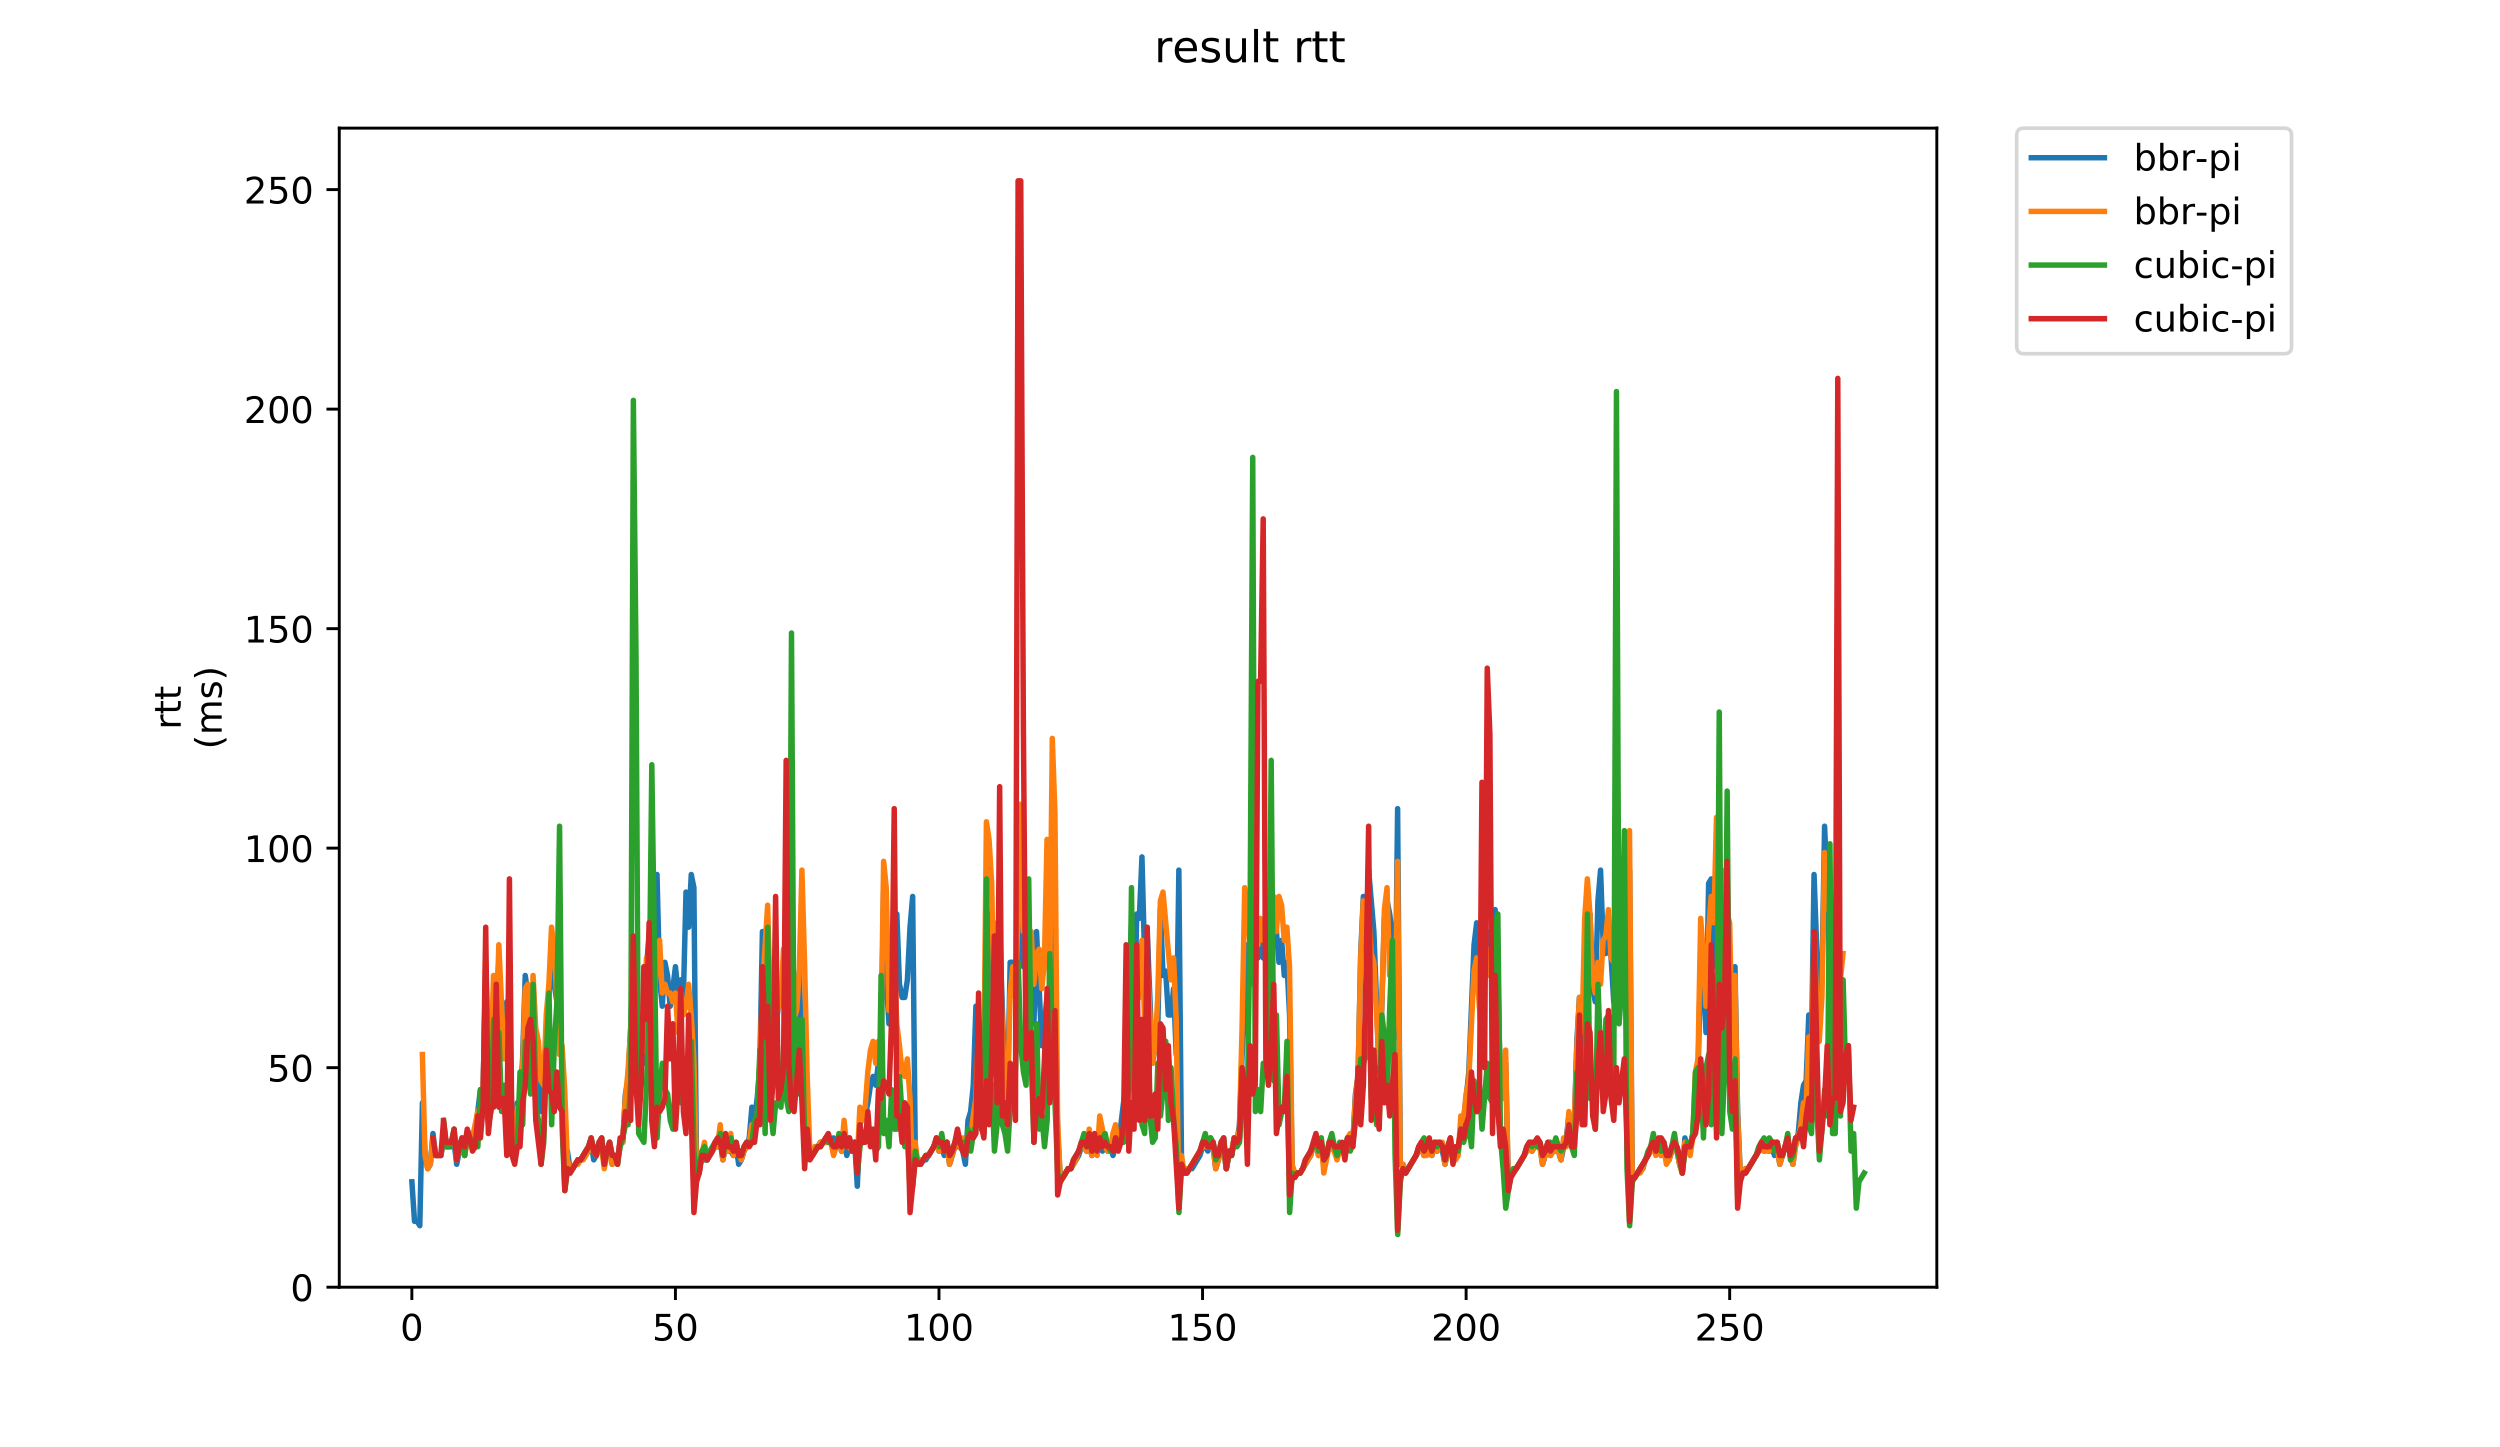 <?xml version="1.0" encoding="utf-8" standalone="no"?>
<!DOCTYPE svg PUBLIC "-//W3C//DTD SVG 1.1//EN"
  "http://www.w3.org/Graphics/SVG/1.1/DTD/svg11.dtd">
<!-- Created with matplotlib (https://matplotlib.org/) -->
<svg height="396pt" version="1.1" viewBox="0 0 684 396" width="684pt" xmlns="http://www.w3.org/2000/svg" xmlns:xlink="http://www.w3.org/1999/xlink">
 <defs>
  <style type="text/css">
*{stroke-linecap:butt;stroke-linejoin:round;}
  </style>
 </defs>
 <g id="figure_1">
  <g id="patch_1">
   <path d="M 0 396 
L 684 396 
L 684 0 
L 0 0 
z
" style="fill:#ffffff;"/>
  </g>
  <g id="axes_1">
   <g id="patch_2">
    <path d="M 92.824 352.174 
L 529.913 352.174 
L 529.913 35.062 
L 92.824 35.062 
z
" style="fill:#ffffff;"/>
   </g>
   <g id="matplotlib.axis_1">
    <g id="xtick_1">
     <g id="line2d_1">
      <defs>
       <path d="M 0 0 
L 0 3.5 
" id="ma38daad76a" style="stroke:#000000;stroke-width:0.8;"/>
      </defs>
      <g>
       <use style="stroke:#000000;stroke-width:0.8;" x="112.684" xlink:href="#ma38daad76a" y="352.174"/>
      </g>
     </g>
     <g id="text_1">
      <!-- 0 -->
      <defs>
       <path d="M 31.781 66.406 
Q 24.172 66.406 20.328 58.906 
Q 16.5 51.422 16.5 36.375 
Q 16.5 21.391 20.328 13.891 
Q 24.172 6.391 31.781 6.391 
Q 39.453 6.391 43.281 13.891 
Q 47.125 21.391 47.125 36.375 
Q 47.125 51.422 43.281 58.906 
Q 39.453 66.406 31.781 66.406 
z
M 31.781 74.219 
Q 44.047 74.219 50.516 64.516 
Q 56.984 54.828 56.984 36.375 
Q 56.984 17.969 50.516 8.266 
Q 44.047 -1.422 31.781 -1.422 
Q 19.531 -1.422 13.062 8.266 
Q 6.594 17.969 6.594 36.375 
Q 6.594 54.828 13.062 64.516 
Q 19.531 74.219 31.781 74.219 
z
" id="DejaVuSans-48"/>
      </defs>
      <g transform="translate(109.503 366.773)scale(0.1 -0.1)">
       <use xlink:href="#DejaVuSans-48"/>
      </g>
     </g>
    </g>
    <g id="xtick_2">
     <g id="line2d_2">
      <g>
       <use style="stroke:#000000;stroke-width:0.8;" x="184.795" xlink:href="#ma38daad76a" y="352.174"/>
      </g>
     </g>
     <g id="text_2">
      <!-- 50 -->
      <defs>
       <path d="M 10.797 72.906 
L 49.516 72.906 
L 49.516 64.594 
L 19.828 64.594 
L 19.828 46.734 
Q 21.969 47.469 24.109 47.828 
Q 26.266 48.188 28.422 48.188 
Q 40.625 48.188 47.75 41.5 
Q 54.891 34.812 54.891 23.391 
Q 54.891 11.625 47.562 5.094 
Q 40.234 -1.422 26.906 -1.422 
Q 22.312 -1.422 17.547 -0.641 
Q 12.797 0.141 7.719 1.703 
L 7.719 11.625 
Q 12.109 9.234 16.797 8.062 
Q 21.484 6.891 26.703 6.891 
Q 35.156 6.891 40.078 11.328 
Q 45.016 15.766 45.016 23.391 
Q 45.016 31 40.078 35.438 
Q 35.156 39.891 26.703 39.891 
Q 22.75 39.891 18.812 39.016 
Q 14.891 38.141 10.797 36.281 
z
" id="DejaVuSans-53"/>
      </defs>
      <g transform="translate(178.433 366.773)scale(0.1 -0.1)">
       <use xlink:href="#DejaVuSans-53"/>
       <use x="63.623" xlink:href="#DejaVuSans-48"/>
      </g>
     </g>
    </g>
    <g id="xtick_3">
     <g id="line2d_3">
      <g>
       <use style="stroke:#000000;stroke-width:0.8;" x="256.907" xlink:href="#ma38daad76a" y="352.174"/>
      </g>
     </g>
     <g id="text_3">
      <!-- 100 -->
      <defs>
       <path d="M 12.406 8.297 
L 28.516 8.297 
L 28.516 63.922 
L 10.984 60.406 
L 10.984 69.391 
L 28.422 72.906 
L 38.281 72.906 
L 38.281 8.297 
L 54.391 8.297 
L 54.391 0 
L 12.406 0 
z
" id="DejaVuSans-49"/>
      </defs>
      <g transform="translate(247.363 366.773)scale(0.1 -0.1)">
       <use xlink:href="#DejaVuSans-49"/>
       <use x="63.623" xlink:href="#DejaVuSans-48"/>
       <use x="127.246" xlink:href="#DejaVuSans-48"/>
      </g>
     </g>
    </g>
    <g id="xtick_4">
     <g id="line2d_4">
      <g>
       <use style="stroke:#000000;stroke-width:0.8;" x="329.018" xlink:href="#ma38daad76a" y="352.174"/>
      </g>
     </g>
     <g id="text_4">
      <!-- 150 -->
      <g transform="translate(319.474 366.773)scale(0.1 -0.1)">
       <use xlink:href="#DejaVuSans-49"/>
       <use x="63.623" xlink:href="#DejaVuSans-53"/>
       <use x="127.246" xlink:href="#DejaVuSans-48"/>
      </g>
     </g>
    </g>
    <g id="xtick_5">
     <g id="line2d_5">
      <g>
       <use style="stroke:#000000;stroke-width:0.8;" x="401.129" xlink:href="#ma38daad76a" y="352.174"/>
      </g>
     </g>
     <g id="text_5">
      <!-- 200 -->
      <defs>
       <path d="M 19.188 8.297 
L 53.609 8.297 
L 53.609 0 
L 7.328 0 
L 7.328 8.297 
Q 12.938 14.109 22.625 23.891 
Q 32.328 33.688 34.812 36.531 
Q 39.547 41.844 41.422 45.531 
Q 43.312 49.219 43.312 52.781 
Q 43.312 58.594 39.234 62.25 
Q 35.156 65.922 28.609 65.922 
Q 23.969 65.922 18.812 64.312 
Q 13.672 62.703 7.812 59.422 
L 7.812 69.391 
Q 13.766 71.781 18.938 73 
Q 24.125 74.219 28.422 74.219 
Q 39.75 74.219 46.484 68.547 
Q 53.219 62.891 53.219 53.422 
Q 53.219 48.922 51.531 44.891 
Q 49.859 40.875 45.406 35.406 
Q 44.188 33.984 37.641 27.219 
Q 31.109 20.453 19.188 8.297 
z
" id="DejaVuSans-50"/>
      </defs>
      <g transform="translate(391.585 366.773)scale(0.1 -0.1)">
       <use xlink:href="#DejaVuSans-50"/>
       <use x="63.623" xlink:href="#DejaVuSans-48"/>
       <use x="127.246" xlink:href="#DejaVuSans-48"/>
      </g>
     </g>
    </g>
    <g id="xtick_6">
     <g id="line2d_6">
      <g>
       <use style="stroke:#000000;stroke-width:0.8;" x="473.24" xlink:href="#ma38daad76a" y="352.174"/>
      </g>
     </g>
     <g id="text_6">
      <!-- 250 -->
      <g transform="translate(463.696 366.773)scale(0.1 -0.1)">
       <use xlink:href="#DejaVuSans-50"/>
       <use x="63.623" xlink:href="#DejaVuSans-53"/>
       <use x="127.246" xlink:href="#DejaVuSans-48"/>
      </g>
     </g>
    </g>
   </g>
   <g id="matplotlib.axis_2">
    <g id="ytick_1">
     <g id="line2d_7">
      <defs>
       <path d="M 0 0 
L -3.5 0 
" id="m689ad3b80d" style="stroke:#000000;stroke-width:0.8;"/>
      </defs>
      <g>
       <use style="stroke:#000000;stroke-width:0.8;" x="92.824" xlink:href="#m689ad3b80d" y="352.174"/>
      </g>
     </g>
     <g id="text_7">
      <!-- 0 -->
      <g transform="translate(79.461 355.973)scale(0.1 -0.1)">
       <use xlink:href="#DejaVuSans-48"/>
      </g>
     </g>
    </g>
    <g id="ytick_2">
     <g id="line2d_8">
      <g>
       <use style="stroke:#000000;stroke-width:0.8;" x="92.824" xlink:href="#m689ad3b80d" y="292.115"/>
      </g>
     </g>
     <g id="text_8">
      <!-- 50 -->
      <g transform="translate(73.099 295.914)scale(0.1 -0.1)">
       <use xlink:href="#DejaVuSans-53"/>
       <use x="63.623" xlink:href="#DejaVuSans-48"/>
      </g>
     </g>
    </g>
    <g id="ytick_3">
     <g id="line2d_9">
      <g>
       <use style="stroke:#000000;stroke-width:0.8;" x="92.824" xlink:href="#m689ad3b80d" y="232.056"/>
      </g>
     </g>
     <g id="text_9">
      <!-- 100 -->
      <g transform="translate(66.736 235.855)scale(0.1 -0.1)">
       <use xlink:href="#DejaVuSans-49"/>
       <use x="63.623" xlink:href="#DejaVuSans-48"/>
       <use x="127.246" xlink:href="#DejaVuSans-48"/>
      </g>
     </g>
    </g>
    <g id="ytick_4">
     <g id="line2d_10">
      <g>
       <use style="stroke:#000000;stroke-width:0.8;" x="92.824" xlink:href="#m689ad3b80d" y="171.997"/>
      </g>
     </g>
     <g id="text_10">
      <!-- 150 -->
      <g transform="translate(66.736 175.796)scale(0.1 -0.1)">
       <use xlink:href="#DejaVuSans-49"/>
       <use x="63.623" xlink:href="#DejaVuSans-53"/>
       <use x="127.246" xlink:href="#DejaVuSans-48"/>
      </g>
     </g>
    </g>
    <g id="ytick_5">
     <g id="line2d_11">
      <g>
       <use style="stroke:#000000;stroke-width:0.8;" x="92.824" xlink:href="#m689ad3b80d" y="111.938"/>
      </g>
     </g>
     <g id="text_11">
      <!-- 200 -->
      <g transform="translate(66.736 115.737)scale(0.1 -0.1)">
       <use xlink:href="#DejaVuSans-50"/>
       <use x="63.623" xlink:href="#DejaVuSans-48"/>
       <use x="127.246" xlink:href="#DejaVuSans-48"/>
      </g>
     </g>
    </g>
    <g id="ytick_6">
     <g id="line2d_12">
      <g>
       <use style="stroke:#000000;stroke-width:0.8;" x="92.824" xlink:href="#m689ad3b80d" y="51.879"/>
      </g>
     </g>
     <g id="text_12">
      <!-- 250 -->
      <g transform="translate(66.736 55.678)scale(0.1 -0.1)">
       <use xlink:href="#DejaVuSans-50"/>
       <use x="63.623" xlink:href="#DejaVuSans-53"/>
       <use x="127.246" xlink:href="#DejaVuSans-48"/>
      </g>
     </g>
    </g>
    <g id="text_13">
     <!-- rtt -->
     <defs>
      <path d="M 41.109 46.297 
Q 39.594 47.172 37.812 47.578 
Q 36.031 48 33.891 48 
Q 26.266 48 22.188 43.047 
Q 18.109 38.094 18.109 28.812 
L 18.109 0 
L 9.078 0 
L 9.078 54.688 
L 18.109 54.688 
L 18.109 46.188 
Q 20.953 51.172 25.484 53.578 
Q 30.031 56 36.531 56 
Q 37.453 56 38.578 55.875 
Q 39.703 55.766 41.062 55.516 
z
" id="DejaVuSans-114"/>
      <path d="M 18.312 70.219 
L 18.312 54.688 
L 36.812 54.688 
L 36.812 47.703 
L 18.312 47.703 
L 18.312 18.016 
Q 18.312 11.328 20.141 9.422 
Q 21.969 7.516 27.594 7.516 
L 36.812 7.516 
L 36.812 0 
L 27.594 0 
Q 17.188 0 13.234 3.875 
Q 9.281 7.766 9.281 18.016 
L 9.281 47.703 
L 2.688 47.703 
L 2.688 54.688 
L 9.281 54.688 
L 9.281 70.219 
z
" id="DejaVuSans-116"/>
     </defs>
     <g transform="translate(49.459 199.594)rotate(-90)scale(0.1 -0.1)">
      <use xlink:href="#DejaVuSans-114"/>
      <use x="41.113" xlink:href="#DejaVuSans-116"/>
      <use x="80.322" xlink:href="#DejaVuSans-116"/>
     </g>
     <!-- (ms) -->
     <defs>
      <path d="M 31 75.875 
Q 24.469 64.656 21.281 53.656 
Q 18.109 42.672 18.109 31.391 
Q 18.109 20.125 21.312 9.062 
Q 24.516 -2 31 -13.188 
L 23.188 -13.188 
Q 15.875 -1.703 12.234 9.375 
Q 8.594 20.453 8.594 31.391 
Q 8.594 42.281 12.203 53.312 
Q 15.828 64.359 23.188 75.875 
z
" id="DejaVuSans-40"/>
      <path d="M 52 44.188 
Q 55.375 50.25 60.062 53.125 
Q 64.75 56 71.094 56 
Q 79.641 56 84.281 50.016 
Q 88.922 44.047 88.922 33.016 
L 88.922 0 
L 79.891 0 
L 79.891 32.719 
Q 79.891 40.578 77.094 44.375 
Q 74.312 48.188 68.609 48.188 
Q 61.625 48.188 57.562 43.547 
Q 53.516 38.922 53.516 30.906 
L 53.516 0 
L 44.484 0 
L 44.484 32.719 
Q 44.484 40.625 41.703 44.406 
Q 38.922 48.188 33.109 48.188 
Q 26.219 48.188 22.156 43.531 
Q 18.109 38.875 18.109 30.906 
L 18.109 0 
L 9.078 0 
L 9.078 54.688 
L 18.109 54.688 
L 18.109 46.188 
Q 21.188 51.219 25.484 53.609 
Q 29.781 56 35.688 56 
Q 41.656 56 45.828 52.969 
Q 50 49.953 52 44.188 
z
" id="DejaVuSans-109"/>
      <path d="M 44.281 53.078 
L 44.281 44.578 
Q 40.484 46.531 36.375 47.5 
Q 32.281 48.484 27.875 48.484 
Q 21.188 48.484 17.844 46.438 
Q 14.5 44.391 14.5 40.281 
Q 14.5 37.156 16.891 35.375 
Q 19.281 33.594 26.516 31.984 
L 29.594 31.297 
Q 39.156 29.25 43.188 25.516 
Q 47.219 21.781 47.219 15.094 
Q 47.219 7.469 41.188 3.016 
Q 35.156 -1.422 24.609 -1.422 
Q 20.219 -1.422 15.453 -0.562 
Q 10.688 0.297 5.422 2 
L 5.422 11.281 
Q 10.406 8.688 15.234 7.391 
Q 20.062 6.109 24.812 6.109 
Q 31.156 6.109 34.562 8.281 
Q 37.984 10.453 37.984 14.406 
Q 37.984 18.062 35.516 20.016 
Q 33.062 21.969 24.703 23.781 
L 21.578 24.516 
Q 13.234 26.266 9.516 29.906 
Q 5.812 33.547 5.812 39.891 
Q 5.812 47.609 11.281 51.797 
Q 16.75 56 26.812 56 
Q 31.781 56 36.172 55.266 
Q 40.578 54.547 44.281 53.078 
z
" id="DejaVuSans-115"/>
      <path d="M 8.016 75.875 
L 15.828 75.875 
Q 23.141 64.359 26.781 53.312 
Q 30.422 42.281 30.422 31.391 
Q 30.422 20.453 26.781 9.375 
Q 23.141 -1.703 15.828 -13.188 
L 8.016 -13.188 
Q 14.5 -2 17.703 9.062 
Q 20.906 20.125 20.906 31.391 
Q 20.906 42.672 17.703 53.656 
Q 14.5 64.656 8.016 75.875 
z
" id="DejaVuSans-41"/>
     </defs>
     <g transform="translate(60.657 204.995)rotate(-90)scale(0.1 -0.1)">
      <use xlink:href="#DejaVuSans-40"/>
      <use x="39.014" xlink:href="#DejaVuSans-109"/>
      <use x="136.426" xlink:href="#DejaVuSans-115"/>
      <use x="188.525" xlink:href="#DejaVuSans-41"/>
     </g>
    </g>
   </g>
   <g id="line2d_13">
    <path clip-path="url(#p0ccd1f3df1)" d="M 112.692 323.346 
L 113.413 334.156 
L 114.134 334.156 
L 114.855 335.358 
L 115.576 301.725 
L 116.297 316.139 
L 117.018 319.742 
L 117.739 318.541 
L 118.46 310.133 
L 119.182 316.139 
L 120.624 316.139 
L 121.345 312.535 
L 122.066 313.736 
L 123.508 313.736 
L 124.229 312.535 
L 124.95 318.541 
L 125.672 314.938 
L 126.393 312.535 
L 127.114 316.139 
L 127.835 310.133 
L 128.556 310.133 
L 129.277 311.334 
L 129.998 310.133 
L 131.44 298.121 
L 132.162 298.121 
L 132.883 266.89 
L 133.604 292.115 
L 134.325 289.713 
L 135.046 274.097 
L 135.767 274.097 
L 136.488 263.287 
L 137.209 281.305 
L 137.93 288.512 
L 138.652 274.097 
L 139.373 275.299 
L 140.094 308.932 
L 140.815 313.736 
L 141.536 301.725 
L 142.257 302.926 
L 142.978 289.713 
L 143.699 266.89 
L 144.42 271.695 
L 145.142 288.512 
L 145.863 275.299 
L 146.584 287.31 
L 147.305 290.914 
L 148.026 304.127 
L 148.747 301.725 
L 149.468 282.506 
L 150.189 271.695 
L 150.91 263.287 
L 151.632 269.293 
L 152.353 274.097 
L 153.074 284.908 
L 153.795 289.713 
L 154.516 319.742 
L 155.237 314.938 
L 155.958 319.742 
L 156.679 319.742 
L 158.122 317.34 
L 158.843 317.34 
L 161.727 312.535 
L 162.448 317.34 
L 163.169 316.139 
L 163.89 313.736 
L 164.612 313.736 
L 165.333 318.541 
L 166.054 314.938 
L 166.775 312.535 
L 167.496 318.541 
L 168.217 316.139 
L 168.938 317.34 
L 169.659 312.535 
L 170.38 312.535 
L 171.102 299.322 
L 171.823 295.719 
L 172.544 281.305 
L 173.265 262.086 
L 173.986 260.884 
L 174.707 290.914 
L 175.428 289.713 
L 176.149 290.914 
L 176.87 264.488 
L 177.592 256.08 
L 178.313 271.695 
L 179.034 269.293 
L 179.755 239.263 
L 180.476 268.092 
L 181.197 275.299 
L 181.918 263.287 
L 182.639 266.89 
L 183.36 275.299 
L 184.082 270.494 
L 184.803 264.488 
L 185.524 271.695 
L 186.245 268.092 
L 186.966 272.896 
L 187.687 244.068 
L 188.408 253.677 
L 189.129 239.263 
L 189.85 242.867 
L 190.572 320.943 
L 191.293 320.943 
L 192.014 316.139 
L 192.735 317.34 
L 193.456 317.34 
L 195.619 313.736 
L 196.34 313.736 
L 197.062 312.535 
L 197.783 317.34 
L 198.504 313.736 
L 199.225 314.938 
L 199.946 314.938 
L 200.667 316.139 
L 201.388 313.736 
L 202.109 318.541 
L 202.83 317.34 
L 203.552 314.938 
L 204.273 313.736 
L 204.994 311.334 
L 205.715 302.926 
L 206.436 306.529 
L 207.157 300.523 
L 207.878 292.115 
L 208.599 254.879 
L 209.32 254.879 
L 210.042 257.281 
L 210.763 280.103 
L 211.484 283.707 
L 212.205 282.506 
L 212.926 275.299 
L 213.647 274.097 
L 214.368 266.89 
L 215.089 253.677 
L 215.81 265.689 
L 216.532 275.299 
L 217.253 276.5 
L 217.974 281.305 
L 218.695 265.689 
L 219.416 290.914 
L 220.137 310.133 
L 220.858 306.529 
L 221.579 314.938 
L 222.3 314.938 
L 223.022 313.736 
L 223.743 313.736 
L 224.464 312.535 
L 227.348 312.535 
L 228.069 311.334 
L 228.79 313.736 
L 229.512 312.535 
L 230.233 314.938 
L 230.954 312.535 
L 231.675 316.139 
L 232.396 313.736 
L 233.117 314.938 
L 233.838 312.535 
L 234.559 324.547 
L 235.28 307.73 
L 236.002 305.328 
L 236.723 305.328 
L 237.444 301.725 
L 238.165 296.92 
L 238.886 294.517 
L 239.607 296.92 
L 240.328 290.914 
L 241.049 287.31 
L 241.77 244.068 
L 242.492 268.092 
L 243.213 280.103 
L 243.934 260.884 
L 244.655 266.89 
L 245.376 250.074 
L 246.097 269.293 
L 246.818 272.896 
L 247.539 272.896 
L 248.26 268.092 
L 248.982 253.677 
L 249.703 245.269 
L 250.424 316.139 
L 251.145 318.541 
L 251.866 318.541 
L 252.587 317.34 
L 253.308 317.34 
L 256.193 312.535 
L 256.914 314.938 
L 257.635 313.736 
L 258.356 316.139 
L 259.077 312.535 
L 259.798 318.541 
L 261.24 313.736 
L 262.683 313.736 
L 263.404 314.938 
L 264.125 318.541 
L 264.846 306.529 
L 265.567 304.127 
L 266.288 296.92 
L 267.009 275.299 
L 267.73 286.109 
L 268.452 294.517 
L 269.173 296.92 
L 269.894 253.677 
L 270.615 250.074 
L 271.336 256.08 
L 272.057 284.908 
L 272.778 253.677 
L 273.499 253.677 
L 274.942 296.92 
L 275.663 300.523 
L 276.384 263.287 
L 277.105 263.287 
L 277.826 265.689 
L 278.547 263.287 
L 279.268 241.666 
L 279.989 264.488 
L 280.71 251.275 
L 281.432 260.884 
L 282.153 262.086 
L 282.874 280.103 
L 283.595 254.879 
L 285.037 286.109 
L 285.758 280.103 
L 286.479 272.896 
L 287.2 278.902 
L 287.922 248.873 
L 288.643 265.689 
L 289.364 310.133 
L 290.085 322.145 
L 290.806 322.145 
L 292.248 319.742 
L 292.969 319.742 
L 295.133 316.139 
L 295.854 313.736 
L 296.575 313.736 
L 297.296 314.938 
L 298.017 313.736 
L 298.738 316.139 
L 299.459 313.736 
L 300.18 314.938 
L 300.902 310.133 
L 301.623 314.938 
L 302.344 311.334 
L 303.065 314.938 
L 303.786 313.736 
L 304.507 316.139 
L 305.228 313.736 
L 305.949 310.133 
L 306.67 307.73 
L 307.392 301.725 
L 308.113 296.92 
L 308.834 290.914 
L 309.555 253.677 
L 310.276 286.109 
L 310.997 250.074 
L 311.718 251.275 
L 312.439 234.458 
L 313.16 262.086 
L 313.882 254.879 
L 315.324 290.914 
L 316.766 281.305 
L 317.487 248.873 
L 318.208 266.89 
L 318.929 265.689 
L 319.65 277.701 
L 320.372 277.701 
L 321.093 270.494 
L 321.814 288.512 
L 322.535 238.062 
L 323.256 317.34 
L 323.977 320.943 
L 324.698 320.943 
L 325.419 319.742 
L 326.14 319.742 
L 328.304 316.139 
L 329.025 313.736 
L 329.746 313.736 
L 330.467 314.938 
L 331.188 311.334 
L 331.909 313.736 
L 332.63 319.742 
L 333.352 317.34 
L 334.073 313.736 
L 334.794 314.938 
L 335.515 319.742 
L 336.236 316.139 
L 336.957 316.139 
L 337.678 311.334 
L 338.399 312.535 
L 339.12 307.73 
L 339.841 288.512 
L 340.563 275.299 
L 341.284 258.482 
L 342.005 269.293 
L 342.726 250.074 
L 343.447 257.281 
L 344.168 262.086 
L 344.889 256.08 
L 345.61 262.086 
L 346.331 254.879 
L 347.053 263.287 
L 347.774 264.488 
L 348.495 253.677 
L 349.216 254.879 
L 349.937 263.287 
L 350.658 257.281 
L 351.379 266.89 
L 352.1 263.287 
L 352.821 277.701 
L 353.543 319.742 
L 354.264 320.943 
L 355.706 320.943 
L 358.59 316.139 
L 359.311 313.736 
L 360.033 312.535 
L 360.754 316.139 
L 361.475 313.736 
L 362.196 318.541 
L 363.638 313.736 
L 364.359 313.736 
L 365.801 316.139 
L 366.523 313.736 
L 367.965 316.139 
L 368.686 311.334 
L 369.407 313.736 
L 370.128 312.535 
L 370.849 299.322 
L 371.57 294.517 
L 372.291 260.884 
L 373.013 245.269 
L 373.734 254.879 
L 374.455 238.062 
L 375.897 254.879 
L 377.339 293.316 
L 378.06 275.299 
L 378.781 251.275 
L 379.503 246.47 
L 380.224 250.074 
L 380.945 256.08 
L 381.666 283.707 
L 382.387 221.245 
L 383.108 318.541 
L 383.829 318.541 
L 384.55 320.943 
L 388.877 313.736 
L 389.598 316.139 
L 391.04 313.736 
L 391.761 316.139 
L 392.483 313.736 
L 393.204 314.938 
L 393.925 313.736 
L 394.646 314.938 
L 395.367 318.541 
L 396.088 314.938 
L 396.809 312.535 
L 397.53 317.34 
L 398.251 314.938 
L 398.973 313.736 
L 400.415 306.529 
L 401.136 300.523 
L 401.857 293.316 
L 403.299 258.482 
L 404.02 252.476 
L 405.463 275.299 
L 406.184 263.287 
L 406.905 266.89 
L 407.626 254.879 
L 408.347 264.488 
L 409.068 248.873 
L 409.789 269.293 
L 410.51 295.719 
L 411.231 299.322 
L 411.953 290.914 
L 412.674 324.547 
L 413.395 320.943 
L 414.116 319.742 
L 414.837 319.742 
L 418.443 313.736 
L 419.164 314.938 
L 420.606 312.535 
L 421.327 313.736 
L 422.048 318.541 
L 423.49 313.736 
L 424.211 316.139 
L 424.933 314.938 
L 426.375 314.938 
L 427.096 317.34 
L 427.817 313.736 
L 428.538 311.334 
L 429.259 305.328 
L 429.98 310.133 
L 430.701 308.932 
L 431.423 284.908 
L 432.144 272.896 
L 432.865 292.115 
L 433.586 260.884 
L 434.307 254.879 
L 435.028 250.074 
L 435.749 270.494 
L 436.47 274.097 
L 437.191 246.47 
L 437.913 238.062 
L 438.634 258.482 
L 439.355 260.884 
L 440.076 256.08 
L 440.797 262.086 
L 441.518 274.097 
L 442.96 257.281 
L 443.681 265.689 
L 444.403 262.086 
L 445.124 235.66 
L 445.845 238.062 
L 446.566 322.145 
L 447.287 322.145 
L 448.729 319.742 
L 449.45 319.742 
L 450.171 317.34 
L 452.335 313.736 
L 453.056 314.938 
L 453.777 312.535 
L 454.498 316.139 
L 455.219 313.736 
L 455.94 317.34 
L 456.661 317.34 
L 457.383 314.938 
L 458.104 313.736 
L 458.825 314.938 
L 459.546 318.541 
L 460.267 320.943 
L 460.988 311.334 
L 461.709 313.736 
L 462.43 313.736 
L 463.151 310.133 
L 463.873 300.523 
L 464.594 293.316 
L 465.315 262.086 
L 466.036 268.092 
L 466.757 282.506 
L 467.478 241.666 
L 468.199 240.464 
L 468.92 264.488 
L 469.641 239.263 
L 470.363 245.269 
L 471.084 263.287 
L 472.526 260.884 
L 473.247 263.287 
L 473.968 280.103 
L 474.689 264.488 
L 475.41 304.127 
L 476.131 320.943 
L 476.853 320.943 
L 477.574 319.742 
L 478.295 319.742 
L 481.9 313.736 
L 482.621 314.938 
L 483.343 313.736 
L 484.064 314.938 
L 484.785 313.736 
L 485.506 316.139 
L 486.227 313.736 
L 486.948 318.541 
L 488.39 313.736 
L 489.111 312.535 
L 489.833 316.139 
L 490.554 318.541 
L 491.275 312.535 
L 491.996 310.133 
L 492.717 301.725 
L 493.438 296.92 
L 494.159 295.719 
L 494.88 277.701 
L 495.601 287.31 
L 496.323 239.263 
L 497.765 278.902 
L 498.486 268.092 
L 499.207 226.05 
L 499.928 242.867 
L 500.649 266.89 
L 501.37 265.689 
L 501.37 265.689 
" style="fill:none;stroke:#1f77b4;stroke-linecap:square;stroke-width:1.5;"/>
   </g>
   <g id="line2d_14">
    <path clip-path="url(#p0ccd1f3df1)" d="M 115.563 288.512 
L 116.284 316.139 
L 117.005 319.742 
L 117.726 318.541 
L 118.447 311.334 
L 119.169 316.139 
L 120.611 316.139 
L 121.332 311.334 
L 122.053 312.535 
L 123.495 312.535 
L 124.216 310.133 
L 124.937 317.34 
L 125.659 313.736 
L 126.38 312.535 
L 127.101 316.139 
L 127.822 312.535 
L 128.543 311.334 
L 129.264 311.334 
L 130.706 304.127 
L 131.427 302.926 
L 132.149 300.523 
L 132.87 263.287 
L 133.591 284.908 
L 134.312 289.713 
L 135.033 266.89 
L 135.754 282.506 
L 136.475 258.482 
L 137.917 289.713 
L 138.639 280.103 
L 139.36 281.305 
L 140.081 311.334 
L 140.802 312.535 
L 141.523 302.926 
L 142.244 307.73 
L 142.965 293.316 
L 143.686 270.494 
L 144.407 269.293 
L 145.129 287.31 
L 145.85 266.89 
L 146.571 281.305 
L 147.292 284.908 
L 148.013 295.719 
L 148.734 296.92 
L 149.455 277.701 
L 150.176 269.293 
L 150.897 253.677 
L 151.619 259.683 
L 152.34 272.896 
L 153.061 288.512 
L 153.782 286.109 
L 154.503 298.121 
L 155.224 317.34 
L 155.945 319.742 
L 156.666 319.742 
L 157.387 318.541 
L 158.109 318.541 
L 158.83 317.34 
L 159.551 317.34 
L 160.993 314.938 
L 161.714 312.535 
L 162.435 314.938 
L 163.156 316.139 
L 163.877 313.736 
L 164.599 313.736 
L 165.32 319.742 
L 166.041 316.139 
L 166.762 313.736 
L 167.483 318.541 
L 168.204 317.34 
L 168.925 318.541 
L 169.646 312.535 
L 170.367 312.535 
L 171.089 300.523 
L 171.81 293.316 
L 173.252 270.494 
L 173.973 264.488 
L 174.694 289.713 
L 176.136 287.31 
L 176.857 262.086 
L 177.579 270.494 
L 178.3 272.896 
L 179.021 272.896 
L 179.742 262.086 
L 180.463 257.281 
L 181.184 271.695 
L 181.905 269.293 
L 182.626 271.695 
L 183.347 271.695 
L 184.069 274.097 
L 184.79 271.695 
L 185.511 282.506 
L 186.232 271.695 
L 186.953 277.701 
L 187.674 275.299 
L 188.395 269.293 
L 189.116 277.701 
L 189.837 289.713 
L 190.559 319.742 
L 191.28 320.943 
L 192.001 316.139 
L 192.722 312.535 
L 193.443 317.34 
L 195.606 313.736 
L 196.327 313.736 
L 197.049 307.73 
L 197.77 317.34 
L 198.491 313.736 
L 199.212 314.938 
L 199.933 310.133 
L 200.654 316.139 
L 201.375 313.736 
L 202.096 314.938 
L 202.817 317.34 
L 203.539 314.938 
L 204.981 312.535 
L 205.702 307.73 
L 206.423 307.73 
L 207.144 306.529 
L 207.865 290.914 
L 208.586 270.494 
L 210.029 247.671 
L 210.75 274.097 
L 211.471 283.707 
L 212.192 286.109 
L 212.913 272.896 
L 213.634 275.299 
L 214.355 259.683 
L 215.076 259.683 
L 215.797 251.275 
L 216.519 269.293 
L 217.24 278.902 
L 217.961 276.5 
L 218.682 265.689 
L 219.403 238.062 
L 220.124 263.287 
L 220.845 294.517 
L 221.566 314.938 
L 222.287 314.938 
L 223.009 313.736 
L 223.73 313.736 
L 224.451 312.535 
L 227.335 312.535 
L 228.056 316.139 
L 229.499 311.334 
L 230.22 314.938 
L 230.941 306.529 
L 231.662 313.736 
L 232.383 313.736 
L 233.104 314.938 
L 233.825 312.535 
L 234.546 317.34 
L 235.267 302.926 
L 235.989 306.529 
L 236.71 302.926 
L 237.431 293.316 
L 238.152 287.31 
L 238.873 284.908 
L 239.594 290.914 
L 240.315 284.908 
L 241.036 284.908 
L 241.757 235.66 
L 242.479 242.867 
L 243.2 276.5 
L 243.921 260.884 
L 244.642 260.884 
L 245.363 280.103 
L 246.084 286.109 
L 246.805 293.316 
L 247.526 294.517 
L 248.247 289.713 
L 248.969 300.523 
L 249.69 322.145 
L 250.411 312.535 
L 251.132 318.541 
L 251.853 317.34 
L 252.574 317.34 
L 253.295 316.139 
L 254.016 316.139 
L 256.18 312.535 
L 256.901 314.938 
L 257.622 312.535 
L 258.343 314.938 
L 259.064 312.535 
L 259.785 318.541 
L 261.227 313.736 
L 261.949 310.133 
L 262.67 313.736 
L 263.391 311.334 
L 264.112 316.139 
L 264.833 312.535 
L 265.554 311.334 
L 266.275 305.328 
L 266.996 300.523 
L 267.717 282.506 
L 268.439 280.103 
L 269.16 293.316 
L 269.881 224.849 
L 270.602 229.654 
L 271.323 241.666 
L 272.044 280.103 
L 272.765 252.476 
L 273.486 258.482 
L 274.929 301.725 
L 275.65 301.725 
L 276.371 271.695 
L 277.092 264.488 
L 277.813 272.896 
L 278.534 248.873 
L 279.255 220.044 
L 279.976 254.879 
L 280.697 254.879 
L 281.419 260.884 
L 282.14 254.879 
L 282.861 269.293 
L 283.582 260.884 
L 284.303 259.683 
L 285.024 270.494 
L 285.745 263.287 
L 286.466 229.654 
L 287.187 270.494 
L 287.909 202.027 
L 288.63 222.447 
L 289.351 306.529 
L 290.072 322.145 
L 290.793 322.145 
L 292.235 319.742 
L 292.956 319.742 
L 294.399 317.34 
L 295.12 314.938 
L 295.841 313.736 
L 296.562 313.736 
L 297.283 314.938 
L 298.004 308.932 
L 298.725 316.139 
L 299.446 313.736 
L 300.167 316.139 
L 300.889 305.328 
L 301.61 308.932 
L 302.331 313.736 
L 303.052 314.938 
L 303.773 314.938 
L 304.494 310.133 
L 305.215 307.73 
L 305.936 313.736 
L 306.657 311.334 
L 307.379 310.133 
L 308.1 304.127 
L 308.821 292.115 
L 309.542 275.299 
L 310.263 290.914 
L 310.984 268.092 
L 311.705 272.896 
L 312.426 257.281 
L 313.147 278.902 
L 313.869 263.287 
L 315.311 290.914 
L 316.032 286.109 
L 316.753 272.896 
L 317.474 246.47 
L 318.195 244.068 
L 320.359 268.092 
L 321.08 262.086 
L 321.801 278.902 
L 322.522 326.949 
L 323.243 316.139 
L 323.964 320.943 
L 324.685 319.742 
L 325.406 319.742 
L 329.012 313.736 
L 331.896 313.736 
L 332.617 319.742 
L 333.339 317.34 
L 334.06 313.736 
L 334.781 313.736 
L 335.502 319.742 
L 336.223 316.139 
L 336.944 314.938 
L 337.665 311.334 
L 338.386 312.535 
L 339.107 308.932 
L 339.829 281.305 
L 340.55 242.867 
L 341.271 247.671 
L 341.992 258.482 
L 342.713 244.068 
L 343.434 250.074 
L 344.155 258.482 
L 344.876 251.275 
L 345.597 257.281 
L 346.319 252.476 
L 347.04 252.476 
L 347.761 247.671 
L 348.482 245.269 
L 349.203 254.879 
L 349.924 245.269 
L 350.645 247.671 
L 351.366 257.281 
L 352.087 253.677 
L 352.809 264.488 
L 353.53 318.541 
L 354.251 320.943 
L 355.693 320.943 
L 358.577 316.139 
L 359.299 313.736 
L 360.02 312.535 
L 360.741 316.139 
L 361.462 311.334 
L 362.183 320.943 
L 363.625 313.736 
L 364.346 313.736 
L 365.067 314.938 
L 365.789 317.34 
L 366.51 314.938 
L 367.231 314.938 
L 367.952 316.139 
L 368.673 311.334 
L 369.394 310.133 
L 370.115 313.736 
L 370.836 300.523 
L 371.557 294.517 
L 372.279 262.086 
L 373 246.47 
L 373.721 253.677 
L 374.442 250.074 
L 375.163 260.884 
L 375.884 263.287 
L 377.326 290.914 
L 378.047 275.299 
L 378.769 248.873 
L 379.49 242.867 
L 380.211 266.89 
L 380.932 266.89 
L 381.653 281.305 
L 382.374 235.66 
L 383.095 318.541 
L 383.816 318.541 
L 384.537 320.943 
L 388.864 313.736 
L 389.585 316.139 
L 390.306 316.139 
L 391.027 313.736 
L 391.748 316.139 
L 392.47 313.736 
L 393.191 314.938 
L 394.633 312.535 
L 395.354 318.541 
L 396.075 314.938 
L 396.796 312.535 
L 397.517 317.34 
L 398.238 317.34 
L 398.96 316.139 
L 399.681 305.328 
L 400.402 306.529 
L 401.123 299.322 
L 401.844 295.719 
L 403.286 265.689 
L 404.007 262.086 
L 404.728 275.299 
L 405.45 283.707 
L 406.171 258.482 
L 406.892 266.89 
L 407.613 259.683 
L 408.334 270.494 
L 409.055 262.086 
L 409.776 263.287 
L 410.497 299.322 
L 411.218 300.523 
L 411.94 287.31 
L 412.661 324.547 
L 413.382 320.943 
L 414.103 319.742 
L 414.824 319.742 
L 418.43 313.736 
L 419.151 314.938 
L 419.872 313.736 
L 421.314 313.736 
L 422.035 318.541 
L 423.477 313.736 
L 424.198 316.139 
L 424.92 314.938 
L 426.362 314.938 
L 427.083 317.34 
L 427.804 311.334 
L 428.525 313.736 
L 429.246 304.127 
L 429.967 308.932 
L 430.688 308.932 
L 431.41 287.31 
L 432.131 272.896 
L 432.852 282.506 
L 433.573 251.275 
L 434.294 240.464 
L 435.015 250.074 
L 435.736 268.092 
L 436.457 271.695 
L 437.178 263.287 
L 437.9 269.293 
L 438.621 257.281 
L 439.342 256.08 
L 440.063 248.873 
L 440.784 262.086 
L 441.505 263.287 
L 442.226 251.275 
L 442.947 247.671 
L 443.668 251.275 
L 444.39 259.683 
L 445.111 270.494 
L 445.832 227.251 
L 446.553 322.145 
L 447.274 322.145 
L 447.995 320.943 
L 448.716 320.943 
L 449.437 319.742 
L 450.158 317.34 
L 452.322 313.736 
L 453.043 316.139 
L 453.764 313.736 
L 454.485 316.139 
L 455.206 313.736 
L 455.927 318.541 
L 456.648 317.34 
L 457.37 314.938 
L 458.091 313.736 
L 458.812 314.938 
L 459.533 318.541 
L 460.254 320.943 
L 460.975 312.535 
L 461.696 313.736 
L 462.417 316.139 
L 463.138 311.334 
L 463.86 293.316 
L 464.581 289.713 
L 465.302 251.275 
L 466.023 260.884 
L 466.744 275.299 
L 467.465 254.879 
L 468.186 245.269 
L 468.907 252.476 
L 469.628 223.648 
L 470.35 240.464 
L 471.071 238.062 
L 471.792 259.683 
L 472.513 250.074 
L 473.234 252.476 
L 473.955 288.512 
L 474.676 266.89 
L 475.397 305.328 
L 476.118 320.943 
L 476.84 320.943 
L 477.561 319.742 
L 478.282 319.742 
L 481.887 313.736 
L 482.608 314.938 
L 484.051 314.938 
L 484.772 313.736 
L 486.214 313.736 
L 486.935 318.541 
L 489.098 311.334 
L 489.82 316.139 
L 490.541 318.541 
L 491.262 313.736 
L 491.983 311.334 
L 492.704 307.73 
L 493.425 301.725 
L 494.146 302.926 
L 494.867 283.707 
L 495.588 294.517 
L 496.31 256.08 
L 497.031 272.896 
L 497.752 284.908 
L 498.473 272.896 
L 499.194 233.257 
L 499.915 248.873 
L 500.636 241.666 
L 501.357 253.677 
L 502.078 269.293 
L 502.8 270.494 
L 503.521 268.092 
L 504.242 260.884 
L 504.242 260.884 
" style="fill:none;stroke:#ff7f0e;stroke-linecap:square;stroke-width:1.5;"/>
   </g>
   <g id="line2d_15">
    <path clip-path="url(#p0ccd1f3df1)" d="M 121.367 306.529 
L 122.088 313.736 
L 122.809 313.736 
L 123.53 312.535 
L 124.251 308.932 
L 124.972 317.34 
L 125.693 313.736 
L 126.414 311.334 
L 127.135 316.139 
L 127.857 310.133 
L 130.02 313.736 
L 130.741 313.736 
L 131.462 298.121 
L 132.183 304.127 
L 132.904 301.725 
L 133.625 307.73 
L 134.347 304.127 
L 135.068 278.902 
L 135.789 292.115 
L 136.51 282.506 
L 137.231 304.127 
L 137.952 296.92 
L 138.673 308.932 
L 139.394 304.127 
L 140.115 313.736 
L 140.837 316.139 
L 141.558 312.535 
L 142.279 293.316 
L 143 307.73 
L 143.721 284.908 
L 144.442 293.316 
L 145.163 299.322 
L 145.884 269.293 
L 146.605 302.926 
L 147.327 306.529 
L 148.048 318.541 
L 148.769 312.535 
L 149.49 288.512 
L 150.211 271.695 
L 150.932 307.73 
L 151.653 286.109 
L 152.374 274.097 
L 153.095 226.05 
L 153.817 308.932 
L 154.538 325.748 
L 155.259 319.742 
L 155.98 320.943 
L 158.143 317.34 
L 158.864 317.34 
L 161.028 313.736 
L 161.749 311.334 
L 162.47 314.938 
L 163.191 314.938 
L 163.912 312.535 
L 164.633 311.334 
L 165.354 318.541 
L 166.075 314.938 
L 166.797 312.535 
L 167.518 316.139 
L 168.239 316.139 
L 168.96 318.541 
L 169.681 313.736 
L 170.402 311.334 
L 171.123 307.73 
L 171.844 307.73 
L 172.565 295.719 
L 173.287 109.536 
L 174.008 179.204 
L 174.729 310.133 
L 176.171 312.535 
L 176.892 296.92 
L 177.613 275.299 
L 178.334 209.234 
L 179.777 311.334 
L 180.498 298.121 
L 181.219 290.914 
L 181.94 298.121 
L 182.661 299.322 
L 183.382 306.529 
L 184.103 308.932 
L 184.824 294.517 
L 185.545 292.115 
L 186.267 301.725 
L 186.988 300.523 
L 187.709 307.73 
L 188.43 298.121 
L 189.151 284.908 
L 189.872 314.938 
L 190.593 322.145 
L 191.314 319.742 
L 192.035 314.938 
L 192.757 313.736 
L 193.478 317.34 
L 194.199 314.938 
L 195.641 312.535 
L 196.362 312.535 
L 197.083 310.133 
L 197.804 316.139 
L 198.525 312.535 
L 199.247 313.736 
L 199.968 311.334 
L 200.689 314.938 
L 201.41 312.535 
L 202.131 316.139 
L 202.852 316.139 
L 203.573 313.736 
L 204.294 312.535 
L 205.737 312.535 
L 206.458 306.529 
L 207.179 305.328 
L 207.9 287.31 
L 208.621 287.31 
L 209.342 310.133 
L 210.063 253.677 
L 210.784 302.926 
L 211.505 310.133 
L 212.227 301.725 
L 212.948 301.725 
L 213.669 302.926 
L 214.39 286.109 
L 215.111 300.523 
L 215.832 304.127 
L 216.553 173.198 
L 217.274 298.121 
L 217.995 278.902 
L 218.717 299.322 
L 219.438 278.902 
L 220.159 312.535 
L 220.88 316.139 
L 222.322 316.139 
L 223.764 313.736 
L 224.485 313.736 
L 225.928 311.334 
L 226.649 312.535 
L 227.37 312.535 
L 228.091 313.736 
L 228.812 313.736 
L 229.533 310.133 
L 230.254 313.736 
L 230.975 312.535 
L 231.697 313.736 
L 232.418 311.334 
L 233.139 314.938 
L 233.86 312.535 
L 234.581 320.943 
L 235.302 313.736 
L 236.023 311.334 
L 236.744 311.334 
L 237.465 310.133 
L 238.187 310.133 
L 238.908 311.334 
L 239.629 314.938 
L 240.35 313.736 
L 241.071 266.89 
L 241.792 310.133 
L 242.513 306.529 
L 243.234 313.736 
L 243.955 298.121 
L 244.677 308.932 
L 245.398 308.932 
L 246.119 294.517 
L 246.84 305.328 
L 247.561 313.736 
L 248.282 311.334 
L 249.003 325.748 
L 249.724 324.547 
L 250.445 314.938 
L 251.167 318.541 
L 251.888 318.541 
L 253.33 316.139 
L 254.051 316.139 
L 255.493 313.736 
L 256.214 311.334 
L 256.935 313.736 
L 257.656 310.133 
L 258.378 314.938 
L 259.099 312.535 
L 259.82 316.139 
L 260.541 314.938 
L 261.262 312.535 
L 263.425 312.535 
L 264.146 316.139 
L 264.868 308.932 
L 265.589 314.938 
L 266.31 310.133 
L 267.031 307.73 
L 267.752 298.121 
L 268.473 308.932 
L 269.194 310.133 
L 269.915 240.464 
L 270.636 294.517 
L 271.358 296.92 
L 272.079 314.938 
L 272.8 307.73 
L 273.521 292.115 
L 274.242 307.73 
L 274.963 310.133 
L 275.684 314.938 
L 276.405 302.926 
L 277.126 301.725 
L 277.848 292.115 
L 278.569 263.287 
L 279.29 286.109 
L 280.011 293.316 
L 280.732 296.92 
L 281.453 240.464 
L 282.174 290.914 
L 282.895 312.535 
L 283.616 280.103 
L 284.338 308.932 
L 285.059 305.328 
L 285.78 313.736 
L 286.501 306.529 
L 287.222 260.884 
L 287.943 283.707 
L 289.385 320.943 
L 290.106 323.346 
L 292.27 319.742 
L 292.991 319.742 
L 293.712 317.34 
L 295.154 314.938 
L 296.596 310.133 
L 297.318 313.736 
L 298.039 312.535 
L 298.76 314.938 
L 299.481 312.535 
L 300.202 313.736 
L 300.923 311.334 
L 301.644 311.334 
L 302.365 310.133 
L 303.086 313.736 
L 303.808 314.938 
L 304.529 314.938 
L 305.25 311.334 
L 305.971 313.736 
L 306.692 312.535 
L 307.413 312.535 
L 308.134 302.926 
L 308.855 296.92 
L 309.576 242.867 
L 310.298 305.328 
L 311.019 301.725 
L 311.74 283.707 
L 312.461 307.73 
L 313.182 310.133 
L 313.903 269.293 
L 314.624 305.328 
L 315.345 312.535 
L 316.066 311.334 
L 316.788 290.914 
L 317.509 305.328 
L 318.23 298.121 
L 318.951 284.908 
L 319.672 306.529 
L 320.393 292.115 
L 321.114 306.529 
L 321.835 313.736 
L 322.556 331.754 
L 323.278 318.541 
L 323.999 320.943 
L 324.72 320.943 
L 328.325 314.938 
L 329.768 310.133 
L 330.489 313.736 
L 331.21 311.334 
L 331.931 312.535 
L 332.652 317.34 
L 333.373 316.139 
L 334.094 312.535 
L 334.815 311.334 
L 335.536 319.742 
L 336.258 314.938 
L 336.979 316.139 
L 337.7 312.535 
L 338.421 313.736 
L 339.142 312.535 
L 339.863 299.322 
L 340.584 299.322 
L 341.305 300.523 
L 342.026 251.275 
L 342.748 125.151 
L 343.469 304.127 
L 344.19 298.121 
L 344.911 304.127 
L 345.632 290.914 
L 346.353 292.115 
L 347.074 290.914 
L 347.795 208.032 
L 348.516 295.719 
L 349.238 277.701 
L 349.959 307.73 
L 350.68 304.127 
L 351.401 302.926 
L 352.122 284.908 
L 352.843 331.754 
L 353.564 320.943 
L 354.285 322.145 
L 355.006 320.943 
L 355.728 320.943 
L 356.449 319.742 
L 357.17 317.34 
L 359.333 313.736 
L 360.054 311.334 
L 360.775 314.938 
L 361.496 311.334 
L 362.218 317.34 
L 362.939 316.139 
L 363.66 312.535 
L 364.381 310.133 
L 365.102 313.736 
L 365.823 316.139 
L 366.544 312.535 
L 367.265 314.938 
L 367.986 314.938 
L 368.708 311.334 
L 369.429 314.938 
L 370.15 312.535 
L 370.871 305.328 
L 371.592 299.322 
L 372.313 289.713 
L 373.034 290.914 
L 373.755 288.512 
L 374.476 275.299 
L 375.198 300.523 
L 375.919 298.121 
L 376.64 307.73 
L 377.361 306.529 
L 378.082 277.701 
L 378.803 283.707 
L 379.524 300.523 
L 380.245 275.299 
L 380.966 257.281 
L 381.688 316.139 
L 382.409 337.76 
L 383.13 323.346 
L 383.851 319.742 
L 384.572 320.943 
L 387.456 316.139 
L 388.178 313.736 
L 389.62 311.334 
L 390.341 313.736 
L 391.062 312.535 
L 391.783 314.938 
L 392.504 312.535 
L 393.225 313.736 
L 393.946 312.535 
L 394.668 313.736 
L 395.389 317.34 
L 396.11 313.736 
L 396.831 311.334 
L 397.552 316.139 
L 398.273 314.938 
L 398.994 314.938 
L 399.715 308.932 
L 400.436 312.535 
L 401.879 307.73 
L 402.6 313.736 
L 403.321 295.719 
L 404.042 304.127 
L 404.763 296.92 
L 405.484 308.932 
L 406.926 290.914 
L 407.648 300.523 
L 408.369 301.725 
L 409.09 253.677 
L 409.811 250.074 
L 410.532 311.334 
L 411.253 319.742 
L 411.974 330.553 
L 413.416 320.943 
L 414.138 319.742 
L 414.859 319.742 
L 417.022 316.139 
L 417.743 313.736 
L 418.464 312.535 
L 419.185 313.736 
L 419.906 312.535 
L 420.628 313.736 
L 421.349 312.535 
L 422.07 316.139 
L 422.791 314.938 
L 423.512 312.535 
L 424.233 312.535 
L 424.954 313.736 
L 425.675 311.334 
L 426.396 313.736 
L 427.118 314.938 
L 428.56 312.535 
L 429.281 308.932 
L 430.002 313.736 
L 430.723 316.139 
L 431.444 293.316 
L 432.165 304.127 
L 432.886 294.517 
L 433.608 301.725 
L 434.329 250.074 
L 435.05 300.523 
L 435.771 295.719 
L 436.492 308.932 
L 437.213 269.293 
L 437.934 289.713 
L 438.655 299.322 
L 439.376 278.902 
L 440.098 277.701 
L 440.819 296.92 
L 441.54 293.316 
L 442.261 107.133 
L 442.982 280.103 
L 443.703 270.494 
L 444.424 227.251 
L 445.145 319.742 
L 445.866 335.358 
L 446.588 323.346 
L 450.193 317.34 
L 450.914 314.938 
L 451.635 313.736 
L 452.356 310.133 
L 453.078 314.938 
L 453.799 312.535 
L 454.52 314.938 
L 455.241 312.535 
L 455.962 316.139 
L 456.683 316.139 
L 457.404 313.736 
L 458.125 310.133 
L 458.846 314.938 
L 459.568 317.34 
L 460.289 320.943 
L 461.01 314.938 
L 461.731 312.535 
L 462.452 313.736 
L 463.173 310.133 
L 463.894 293.316 
L 464.615 292.115 
L 465.336 293.316 
L 466.058 311.334 
L 466.779 292.115 
L 467.5 288.512 
L 468.221 307.73 
L 468.942 292.115 
L 469.663 305.328 
L 470.384 194.82 
L 471.105 310.133 
L 471.826 293.316 
L 472.548 216.441 
L 473.269 304.127 
L 473.99 308.932 
L 474.711 289.713 
L 475.432 328.151 
L 476.153 322.145 
L 476.874 320.943 
L 477.595 320.943 
L 480.48 316.139 
L 481.201 313.736 
L 482.643 311.334 
L 483.364 313.736 
L 484.085 311.334 
L 484.806 312.535 
L 485.528 314.938 
L 486.249 312.535 
L 486.97 316.139 
L 487.691 316.139 
L 488.412 313.736 
L 489.133 310.133 
L 489.854 317.34 
L 490.575 316.139 
L 491.296 311.334 
L 493.46 311.334 
L 494.181 306.529 
L 494.902 307.73 
L 495.623 310.133 
L 496.344 288.512 
L 497.786 317.34 
L 498.508 308.932 
L 499.229 298.121 
L 499.95 305.328 
L 500.671 230.855 
L 501.392 310.133 
L 502.113 310.133 
L 502.834 281.305 
L 503.555 305.328 
L 504.276 268.092 
L 504.998 294.517 
L 505.719 286.109 
L 506.44 314.938 
L 507.161 310.133 
L 507.882 330.553 
L 508.603 323.346 
L 510.045 320.943 
L 510.045 320.943 
" style="fill:none;stroke:#2ca02c;stroke-linecap:square;stroke-width:1.5;"/>
   </g>
   <g id="line2d_16">
    <path clip-path="url(#p0ccd1f3df1)" d="M 118.465 311.334 
L 119.186 316.139 
L 120.628 316.139 
L 121.349 306.529 
L 122.07 312.535 
L 123.513 312.535 
L 124.234 308.932 
L 124.955 317.34 
L 125.676 313.736 
L 126.397 311.334 
L 127.118 313.736 
L 127.839 308.932 
L 128.56 311.334 
L 129.281 314.938 
L 130.003 313.736 
L 130.724 305.328 
L 131.445 311.334 
L 132.166 302.926 
L 132.887 253.677 
L 133.608 310.133 
L 134.329 302.926 
L 135.05 302.926 
L 135.771 269.293 
L 136.493 302.926 
L 137.214 300.523 
L 137.935 300.523 
L 138.656 316.139 
L 139.377 240.464 
L 140.098 316.139 
L 140.819 318.541 
L 141.54 313.736 
L 142.261 313.736 
L 142.983 301.725 
L 143.704 296.92 
L 144.425 281.305 
L 145.146 278.902 
L 145.867 284.908 
L 146.588 306.529 
L 148.03 318.541 
L 148.751 310.133 
L 149.473 287.31 
L 150.194 298.121 
L 150.915 299.322 
L 151.636 304.127 
L 152.357 293.316 
L 153.078 302.926 
L 153.799 304.127 
L 154.52 325.748 
L 155.241 319.742 
L 155.963 320.943 
L 158.126 317.34 
L 158.847 317.34 
L 161.01 313.736 
L 161.731 311.334 
L 162.453 314.938 
L 163.174 316.139 
L 163.895 312.535 
L 164.616 311.334 
L 165.337 318.541 
L 166.058 314.938 
L 166.779 312.535 
L 167.5 316.139 
L 168.221 316.139 
L 168.943 318.541 
L 169.664 311.334 
L 170.385 311.334 
L 171.106 304.127 
L 172.548 306.529 
L 173.269 256.08 
L 173.99 296.92 
L 174.711 307.73 
L 175.433 296.92 
L 176.154 264.488 
L 176.875 278.902 
L 177.596 252.476 
L 178.317 306.529 
L 179.038 313.736 
L 179.759 302.926 
L 180.48 304.127 
L 181.201 302.926 
L 181.923 300.523 
L 182.644 275.299 
L 183.365 289.713 
L 184.086 280.103 
L 184.807 308.932 
L 185.528 296.92 
L 186.249 270.494 
L 186.97 304.127 
L 187.691 310.133 
L 188.413 277.701 
L 189.855 331.754 
L 190.576 323.346 
L 191.297 320.943 
L 192.018 316.139 
L 192.739 316.139 
L 193.46 317.34 
L 194.903 314.938 
L 195.624 312.535 
L 196.345 311.334 
L 197.066 312.535 
L 197.787 316.139 
L 198.508 310.133 
L 199.229 313.736 
L 199.95 313.736 
L 200.671 314.938 
L 201.393 312.535 
L 202.114 316.139 
L 202.835 316.139 
L 203.556 313.736 
L 204.277 312.535 
L 204.998 313.736 
L 205.719 312.535 
L 206.44 312.535 
L 207.161 306.529 
L 207.883 307.73 
L 208.604 264.488 
L 209.325 283.707 
L 210.046 275.299 
L 210.767 306.529 
L 211.488 295.719 
L 212.209 245.269 
L 212.93 300.523 
L 213.651 298.121 
L 214.373 292.115 
L 215.094 208.032 
L 215.815 290.914 
L 216.536 302.926 
L 217.257 304.127 
L 218.699 287.31 
L 219.42 301.725 
L 220.141 319.742 
L 220.863 308.932 
L 221.584 317.34 
L 223.747 313.736 
L 224.468 313.736 
L 226.631 310.133 
L 227.353 312.535 
L 228.074 313.736 
L 228.795 313.736 
L 229.516 311.334 
L 230.237 313.736 
L 230.958 310.133 
L 231.679 313.736 
L 232.4 311.334 
L 233.121 314.938 
L 233.843 312.535 
L 234.564 320.943 
L 235.285 307.73 
L 236.006 312.535 
L 236.727 312.535 
L 237.448 304.127 
L 238.169 313.736 
L 238.89 308.932 
L 239.611 317.34 
L 240.333 298.121 
L 241.054 300.523 
L 241.775 295.719 
L 242.496 296.92 
L 243.217 299.322 
L 243.938 278.902 
L 244.659 221.245 
L 245.38 305.328 
L 246.101 305.328 
L 246.823 312.535 
L 247.544 301.725 
L 248.265 302.926 
L 248.986 331.754 
L 250.428 317.34 
L 251.149 318.541 
L 251.87 318.541 
L 253.313 316.139 
L 254.034 316.139 
L 255.476 313.736 
L 256.197 311.334 
L 256.918 312.535 
L 257.639 312.535 
L 258.36 314.938 
L 259.081 312.535 
L 259.803 316.139 
L 260.524 314.938 
L 261.245 312.535 
L 261.966 308.932 
L 262.687 312.535 
L 263.408 314.938 
L 264.129 316.139 
L 264.85 311.334 
L 265.571 310.133 
L 266.293 311.334 
L 267.014 310.133 
L 267.735 271.695 
L 268.456 307.73 
L 269.177 311.334 
L 269.898 295.719 
L 270.619 307.73 
L 271.34 289.713 
L 272.061 256.08 
L 272.783 301.725 
L 273.504 215.24 
L 274.225 305.328 
L 274.946 301.725 
L 275.667 307.73 
L 276.388 290.914 
L 277.109 296.92 
L 277.83 306.529 
L 278.551 49.477 
L 279.273 49.477 
L 279.994 198.423 
L 280.715 289.713 
L 281.436 288.512 
L 282.157 282.506 
L 282.878 312.535 
L 283.599 301.725 
L 284.32 300.523 
L 285.041 305.328 
L 285.763 289.713 
L 286.484 270.494 
L 287.205 301.725 
L 287.926 295.719 
L 288.647 276.5 
L 289.368 326.949 
L 290.089 323.346 
L 292.253 319.742 
L 292.974 319.742 
L 293.695 317.34 
L 295.137 314.938 
L 295.858 312.535 
L 296.579 312.535 
L 297.3 313.736 
L 298.021 310.133 
L 298.743 314.938 
L 299.464 310.133 
L 300.185 314.938 
L 300.906 311.334 
L 301.627 313.736 
L 302.348 312.535 
L 303.069 313.736 
L 303.79 313.736 
L 304.511 314.938 
L 305.233 311.334 
L 305.954 314.938 
L 306.675 312.535 
L 307.396 307.73 
L 308.117 258.482 
L 308.838 314.938 
L 309.559 301.725 
L 310.28 308.932 
L 311.001 258.482 
L 311.723 306.529 
L 312.444 278.902 
L 313.165 306.529 
L 313.886 253.677 
L 314.607 305.328 
L 315.328 305.328 
L 316.049 299.322 
L 316.77 308.932 
L 317.491 280.103 
L 318.212 281.305 
L 318.934 298.121 
L 319.655 286.109 
L 320.376 301.725 
L 321.097 306.529 
L 322.539 330.553 
L 323.26 318.541 
L 323.981 320.943 
L 324.702 320.943 
L 328.308 314.938 
L 329.029 312.535 
L 329.75 312.535 
L 330.471 313.736 
L 331.192 313.736 
L 331.914 312.535 
L 332.635 316.139 
L 333.356 316.139 
L 334.077 312.535 
L 334.798 311.334 
L 335.519 319.742 
L 336.24 314.938 
L 336.961 316.139 
L 337.682 311.334 
L 338.404 312.535 
L 339.125 311.334 
L 339.846 292.115 
L 340.567 296.92 
L 341.288 318.541 
L 342.009 286.109 
L 342.73 299.322 
L 343.451 295.719 
L 344.172 186.411 
L 344.894 186.411 
L 345.615 141.968 
L 346.336 289.713 
L 347.057 296.92 
L 347.778 287.31 
L 348.499 269.293 
L 349.22 310.133 
L 349.941 305.328 
L 350.662 302.926 
L 351.384 304.127 
L 352.105 294.517 
L 352.826 326.949 
L 353.547 322.145 
L 354.268 322.145 
L 354.989 320.943 
L 355.71 320.943 
L 356.431 319.742 
L 357.152 317.34 
L 358.595 314.938 
L 360.037 310.133 
L 360.758 313.736 
L 361.479 312.535 
L 362.2 317.34 
L 362.921 316.139 
L 363.642 312.535 
L 364.364 312.535 
L 365.085 313.736 
L 366.527 313.736 
L 367.248 312.535 
L 367.969 317.34 
L 368.69 311.334 
L 369.411 311.334 
L 370.132 313.736 
L 370.854 306.529 
L 371.575 292.115 
L 372.296 307.73 
L 373.017 296.92 
L 373.738 266.89 
L 374.459 226.05 
L 375.18 306.529 
L 375.901 287.31 
L 376.622 302.926 
L 377.344 308.932 
L 378.065 284.908 
L 378.786 301.725 
L 379.507 296.92 
L 380.228 305.328 
L 381.67 288.512 
L 382.391 336.559 
L 383.112 322.145 
L 383.834 319.742 
L 384.555 320.943 
L 387.439 316.139 
L 388.16 313.736 
L 388.881 312.535 
L 389.602 314.938 
L 390.324 313.736 
L 391.045 311.334 
L 391.766 314.938 
L 392.487 312.535 
L 393.929 312.535 
L 394.65 313.736 
L 395.371 317.34 
L 396.092 313.736 
L 396.814 311.334 
L 397.535 318.541 
L 398.256 313.736 
L 398.977 313.736 
L 399.698 308.932 
L 400.419 311.334 
L 401.14 307.73 
L 401.861 305.328 
L 402.582 293.316 
L 403.304 300.523 
L 404.025 304.127 
L 404.746 302.926 
L 405.467 214.038 
L 406.188 292.115 
L 406.909 182.808 
L 407.63 200.825 
L 408.351 310.133 
L 409.072 266.89 
L 409.794 302.926 
L 410.515 313.736 
L 411.236 308.932 
L 411.957 313.736 
L 412.678 325.748 
L 413.399 322.145 
L 417.005 316.139 
L 417.726 313.736 
L 418.447 312.535 
L 419.889 312.535 
L 420.61 311.334 
L 421.331 312.535 
L 422.052 316.139 
L 422.774 314.938 
L 423.495 312.535 
L 424.216 314.938 
L 424.937 313.736 
L 427.821 313.736 
L 428.542 312.535 
L 429.264 307.73 
L 429.985 313.736 
L 430.706 313.736 
L 431.427 305.328 
L 432.148 277.701 
L 432.869 307.73 
L 433.59 307.73 
L 434.311 280.103 
L 435.032 282.506 
L 435.754 305.328 
L 436.475 308.932 
L 437.196 290.914 
L 437.917 282.506 
L 438.638 304.127 
L 439.359 299.322 
L 440.08 276.5 
L 440.801 300.523 
L 441.522 306.529 
L 442.244 292.115 
L 442.965 301.725 
L 444.407 289.713 
L 445.849 334.156 
L 446.57 322.145 
L 447.291 322.145 
L 450.897 316.139 
L 451.618 313.736 
L 452.339 312.535 
L 453.06 314.938 
L 453.781 311.334 
L 454.502 311.334 
L 455.224 312.535 
L 455.945 316.139 
L 456.666 316.139 
L 457.387 313.736 
L 458.108 312.535 
L 458.829 313.736 
L 459.55 316.139 
L 460.271 320.943 
L 460.992 313.736 
L 462.435 313.736 
L 463.156 311.334 
L 463.877 310.133 
L 464.598 305.328 
L 465.319 289.713 
L 466.761 307.73 
L 467.482 299.322 
L 468.204 258.482 
L 468.925 281.305 
L 469.646 311.334 
L 470.367 269.293 
L 471.088 281.305 
L 471.809 275.299 
L 472.53 235.66 
L 473.251 295.719 
L 473.972 304.127 
L 474.694 295.719 
L 475.415 330.553 
L 476.136 323.346 
L 476.857 320.943 
L 477.578 320.943 
L 481.184 314.938 
L 481.905 312.535 
L 482.626 313.736 
L 484.068 313.736 
L 484.789 312.535 
L 486.231 312.535 
L 486.952 316.139 
L 487.674 316.139 
L 489.116 311.334 
L 489.837 316.139 
L 490.558 314.938 
L 491.279 311.334 
L 492 311.334 
L 492.721 308.932 
L 493.442 313.736 
L 494.164 305.328 
L 494.885 300.523 
L 495.606 306.529 
L 496.327 254.879 
L 497.769 314.938 
L 498.49 308.932 
L 499.211 300.523 
L 499.932 286.109 
L 500.654 307.73 
L 501.375 300.523 
L 502.096 300.523 
L 502.817 103.53 
L 503.538 304.127 
L 504.259 301.725 
L 504.98 288.512 
L 505.701 286.109 
L 506.422 306.529 
L 507.144 302.926 
L 507.144 302.926 
" style="fill:none;stroke:#d62728;stroke-linecap:square;stroke-width:1.5;"/>
   </g>
   <g id="patch_3">
    <path d="M 92.824 352.174 
L 92.824 35.062 
" style="fill:none;stroke:#000000;stroke-linecap:square;stroke-linejoin:miter;stroke-width:0.8;"/>
   </g>
   <g id="patch_4">
    <path d="M 529.913 352.174 
L 529.913 35.062 
" style="fill:none;stroke:#000000;stroke-linecap:square;stroke-linejoin:miter;stroke-width:0.8;"/>
   </g>
   <g id="patch_5">
    <path d="M 92.824 352.174 
L 529.913 352.174 
" style="fill:none;stroke:#000000;stroke-linecap:square;stroke-linejoin:miter;stroke-width:0.8;"/>
   </g>
   <g id="patch_6">
    <path d="M 92.824 35.062 
L 529.913 35.062 
" style="fill:none;stroke:#000000;stroke-linecap:square;stroke-linejoin:miter;stroke-width:0.8;"/>
   </g>
   <g id="legend_1">
    <g id="patch_7">
     <path d="M 553.767 96.775 
L 624.963 96.775 
Q 626.963 96.775 626.963 94.775 
L 626.963 37.062 
Q 626.963 35.062 624.963 35.062 
L 553.767 35.062 
Q 551.767 35.062 551.767 37.062 
L 551.767 94.775 
Q 551.767 96.775 553.767 96.775 
z
" style="fill:#ffffff;opacity:0.8;stroke:#cccccc;stroke-linejoin:miter;"/>
    </g>
    <g id="line2d_17">
     <path d="M 555.767 43.161 
L 575.767 43.161 
" style="fill:none;stroke:#1f77b4;stroke-linecap:square;stroke-width:1.5;"/>
    </g>
    <g id="line2d_18"/>
    <g id="text_14">
     <!-- bbr-pi -->
     <defs>
      <path d="M 48.688 27.297 
Q 48.688 37.203 44.609 42.844 
Q 40.531 48.484 33.406 48.484 
Q 26.266 48.484 22.188 42.844 
Q 18.109 37.203 18.109 27.297 
Q 18.109 17.391 22.188 11.75 
Q 26.266 6.109 33.406 6.109 
Q 40.531 6.109 44.609 11.75 
Q 48.688 17.391 48.688 27.297 
z
M 18.109 46.391 
Q 20.953 51.266 25.266 53.625 
Q 29.594 56 35.594 56 
Q 45.562 56 51.781 48.094 
Q 58.016 40.188 58.016 27.297 
Q 58.016 14.406 51.781 6.484 
Q 45.562 -1.422 35.594 -1.422 
Q 29.594 -1.422 25.266 0.953 
Q 20.953 3.328 18.109 8.203 
L 18.109 0 
L 9.078 0 
L 9.078 75.984 
L 18.109 75.984 
z
" id="DejaVuSans-98"/>
      <path d="M 4.891 31.391 
L 31.203 31.391 
L 31.203 23.391 
L 4.891 23.391 
z
" id="DejaVuSans-45"/>
      <path d="M 18.109 8.203 
L 18.109 -20.797 
L 9.078 -20.797 
L 9.078 54.688 
L 18.109 54.688 
L 18.109 46.391 
Q 20.953 51.266 25.266 53.625 
Q 29.594 56 35.594 56 
Q 45.562 56 51.781 48.094 
Q 58.016 40.188 58.016 27.297 
Q 58.016 14.406 51.781 6.484 
Q 45.562 -1.422 35.594 -1.422 
Q 29.594 -1.422 25.266 0.953 
Q 20.953 3.328 18.109 8.203 
z
M 48.688 27.297 
Q 48.688 37.203 44.609 42.844 
Q 40.531 48.484 33.406 48.484 
Q 26.266 48.484 22.188 42.844 
Q 18.109 37.203 18.109 27.297 
Q 18.109 17.391 22.188 11.75 
Q 26.266 6.109 33.406 6.109 
Q 40.531 6.109 44.609 11.75 
Q 48.688 17.391 48.688 27.297 
z
" id="DejaVuSans-112"/>
      <path d="M 9.422 54.688 
L 18.406 54.688 
L 18.406 0 
L 9.422 0 
z
M 9.422 75.984 
L 18.406 75.984 
L 18.406 64.594 
L 9.422 64.594 
z
" id="DejaVuSans-105"/>
     </defs>
     <g transform="translate(583.767 46.661)scale(0.1 -0.1)">
      <use xlink:href="#DejaVuSans-98"/>
      <use x="63.477" xlink:href="#DejaVuSans-98"/>
      <use x="126.953" xlink:href="#DejaVuSans-114"/>
      <use x="167.973" xlink:href="#DejaVuSans-45"/>
      <use x="204.057" xlink:href="#DejaVuSans-112"/>
      <use x="267.533" xlink:href="#DejaVuSans-105"/>
     </g>
    </g>
    <g id="line2d_19">
     <path d="M 555.767 57.839 
L 575.767 57.839 
" style="fill:none;stroke:#ff7f0e;stroke-linecap:square;stroke-width:1.5;"/>
    </g>
    <g id="line2d_20"/>
    <g id="text_15">
     <!-- bbr-pi -->
     <g transform="translate(583.767 61.339)scale(0.1 -0.1)">
      <use xlink:href="#DejaVuSans-98"/>
      <use x="63.477" xlink:href="#DejaVuSans-98"/>
      <use x="126.953" xlink:href="#DejaVuSans-114"/>
      <use x="167.973" xlink:href="#DejaVuSans-45"/>
      <use x="204.057" xlink:href="#DejaVuSans-112"/>
      <use x="267.533" xlink:href="#DejaVuSans-105"/>
     </g>
    </g>
    <g id="line2d_21">
     <path d="M 555.767 72.517 
L 575.767 72.517 
" style="fill:none;stroke:#2ca02c;stroke-linecap:square;stroke-width:1.5;"/>
    </g>
    <g id="line2d_22"/>
    <g id="text_16">
     <!-- cubic-pi -->
     <defs>
      <path d="M 48.781 52.594 
L 48.781 44.188 
Q 44.969 46.297 41.141 47.344 
Q 37.312 48.391 33.406 48.391 
Q 24.656 48.391 19.812 42.844 
Q 14.984 37.312 14.984 27.297 
Q 14.984 17.281 19.812 11.734 
Q 24.656 6.203 33.406 6.203 
Q 37.312 6.203 41.141 7.25 
Q 44.969 8.297 48.781 10.406 
L 48.781 2.094 
Q 45.016 0.344 40.984 -0.531 
Q 36.969 -1.422 32.422 -1.422 
Q 20.062 -1.422 12.781 6.344 
Q 5.516 14.109 5.516 27.297 
Q 5.516 40.672 12.859 48.328 
Q 20.219 56 33.016 56 
Q 37.156 56 41.109 55.141 
Q 45.062 54.297 48.781 52.594 
z
" id="DejaVuSans-99"/>
      <path d="M 8.5 21.578 
L 8.5 54.688 
L 17.484 54.688 
L 17.484 21.922 
Q 17.484 14.156 20.5 10.266 
Q 23.531 6.391 29.594 6.391 
Q 36.859 6.391 41.078 11.031 
Q 45.312 15.672 45.312 23.688 
L 45.312 54.688 
L 54.297 54.688 
L 54.297 0 
L 45.312 0 
L 45.312 8.406 
Q 42.047 3.422 37.719 1 
Q 33.406 -1.422 27.688 -1.422 
Q 18.266 -1.422 13.375 4.438 
Q 8.5 10.297 8.5 21.578 
z
M 31.109 56 
z
" id="DejaVuSans-117"/>
     </defs>
     <g transform="translate(583.767 76.017)scale(0.1 -0.1)">
      <use xlink:href="#DejaVuSans-99"/>
      <use x="54.98" xlink:href="#DejaVuSans-117"/>
      <use x="118.359" xlink:href="#DejaVuSans-98"/>
      <use x="181.836" xlink:href="#DejaVuSans-105"/>
      <use x="209.619" xlink:href="#DejaVuSans-99"/>
      <use x="264.6" xlink:href="#DejaVuSans-45"/>
      <use x="300.684" xlink:href="#DejaVuSans-112"/>
      <use x="364.16" xlink:href="#DejaVuSans-105"/>
     </g>
    </g>
    <g id="line2d_23">
     <path d="M 555.767 87.195 
L 575.767 87.195 
" style="fill:none;stroke:#d62728;stroke-linecap:square;stroke-width:1.5;"/>
    </g>
    <g id="line2d_24"/>
    <g id="text_17">
     <!-- cubic-pi -->
     <g transform="translate(583.767 90.695)scale(0.1 -0.1)">
      <use xlink:href="#DejaVuSans-99"/>
      <use x="54.98" xlink:href="#DejaVuSans-117"/>
      <use x="118.359" xlink:href="#DejaVuSans-98"/>
      <use x="181.836" xlink:href="#DejaVuSans-105"/>
      <use x="209.619" xlink:href="#DejaVuSans-99"/>
      <use x="264.6" xlink:href="#DejaVuSans-45"/>
      <use x="300.684" xlink:href="#DejaVuSans-112"/>
      <use x="364.16" xlink:href="#DejaVuSans-105"/>
     </g>
    </g>
   </g>
  </g>
  <g id="text_18">
   <!-- result rtt -->
   <defs>
    <path d="M 56.203 29.594 
L 56.203 25.203 
L 14.891 25.203 
Q 15.484 15.922 20.484 11.062 
Q 25.484 6.203 34.422 6.203 
Q 39.594 6.203 44.453 7.469 
Q 49.312 8.734 54.109 11.281 
L 54.109 2.781 
Q 49.266 0.734 44.188 -0.344 
Q 39.109 -1.422 33.891 -1.422 
Q 20.797 -1.422 13.156 6.188 
Q 5.516 13.812 5.516 26.812 
Q 5.516 40.234 12.766 48.109 
Q 20.016 56 32.328 56 
Q 43.359 56 49.781 48.891 
Q 56.203 41.797 56.203 29.594 
z
M 47.219 32.234 
Q 47.125 39.594 43.094 43.984 
Q 39.062 48.391 32.422 48.391 
Q 24.906 48.391 20.391 44.141 
Q 15.875 39.891 15.188 32.172 
z
" id="DejaVuSans-101"/>
    <path d="M 9.422 75.984 
L 18.406 75.984 
L 18.406 0 
L 9.422 0 
z
" id="DejaVuSans-108"/>
    <path id="DejaVuSans-32"/>
   </defs>
   <g transform="translate(315.818 17.038)scale(0.12 -0.12)">
    <use xlink:href="#DejaVuSans-114"/>
    <use x="41.082" xlink:href="#DejaVuSans-101"/>
    <use x="102.605" xlink:href="#DejaVuSans-115"/>
    <use x="154.705" xlink:href="#DejaVuSans-117"/>
    <use x="218.084" xlink:href="#DejaVuSans-108"/>
    <use x="245.867" xlink:href="#DejaVuSans-116"/>
    <use x="285.076" xlink:href="#DejaVuSans-32"/>
    <use x="316.863" xlink:href="#DejaVuSans-114"/>
    <use x="357.977" xlink:href="#DejaVuSans-116"/>
    <use x="397.186" xlink:href="#DejaVuSans-116"/>
   </g>
  </g>
 </g>
 <defs>
  <clipPath id="p0ccd1f3df1">
   <rect height="317.112" width="437.089" x="92.824" y="35.062"/>
  </clipPath>
 </defs>
</svg>
